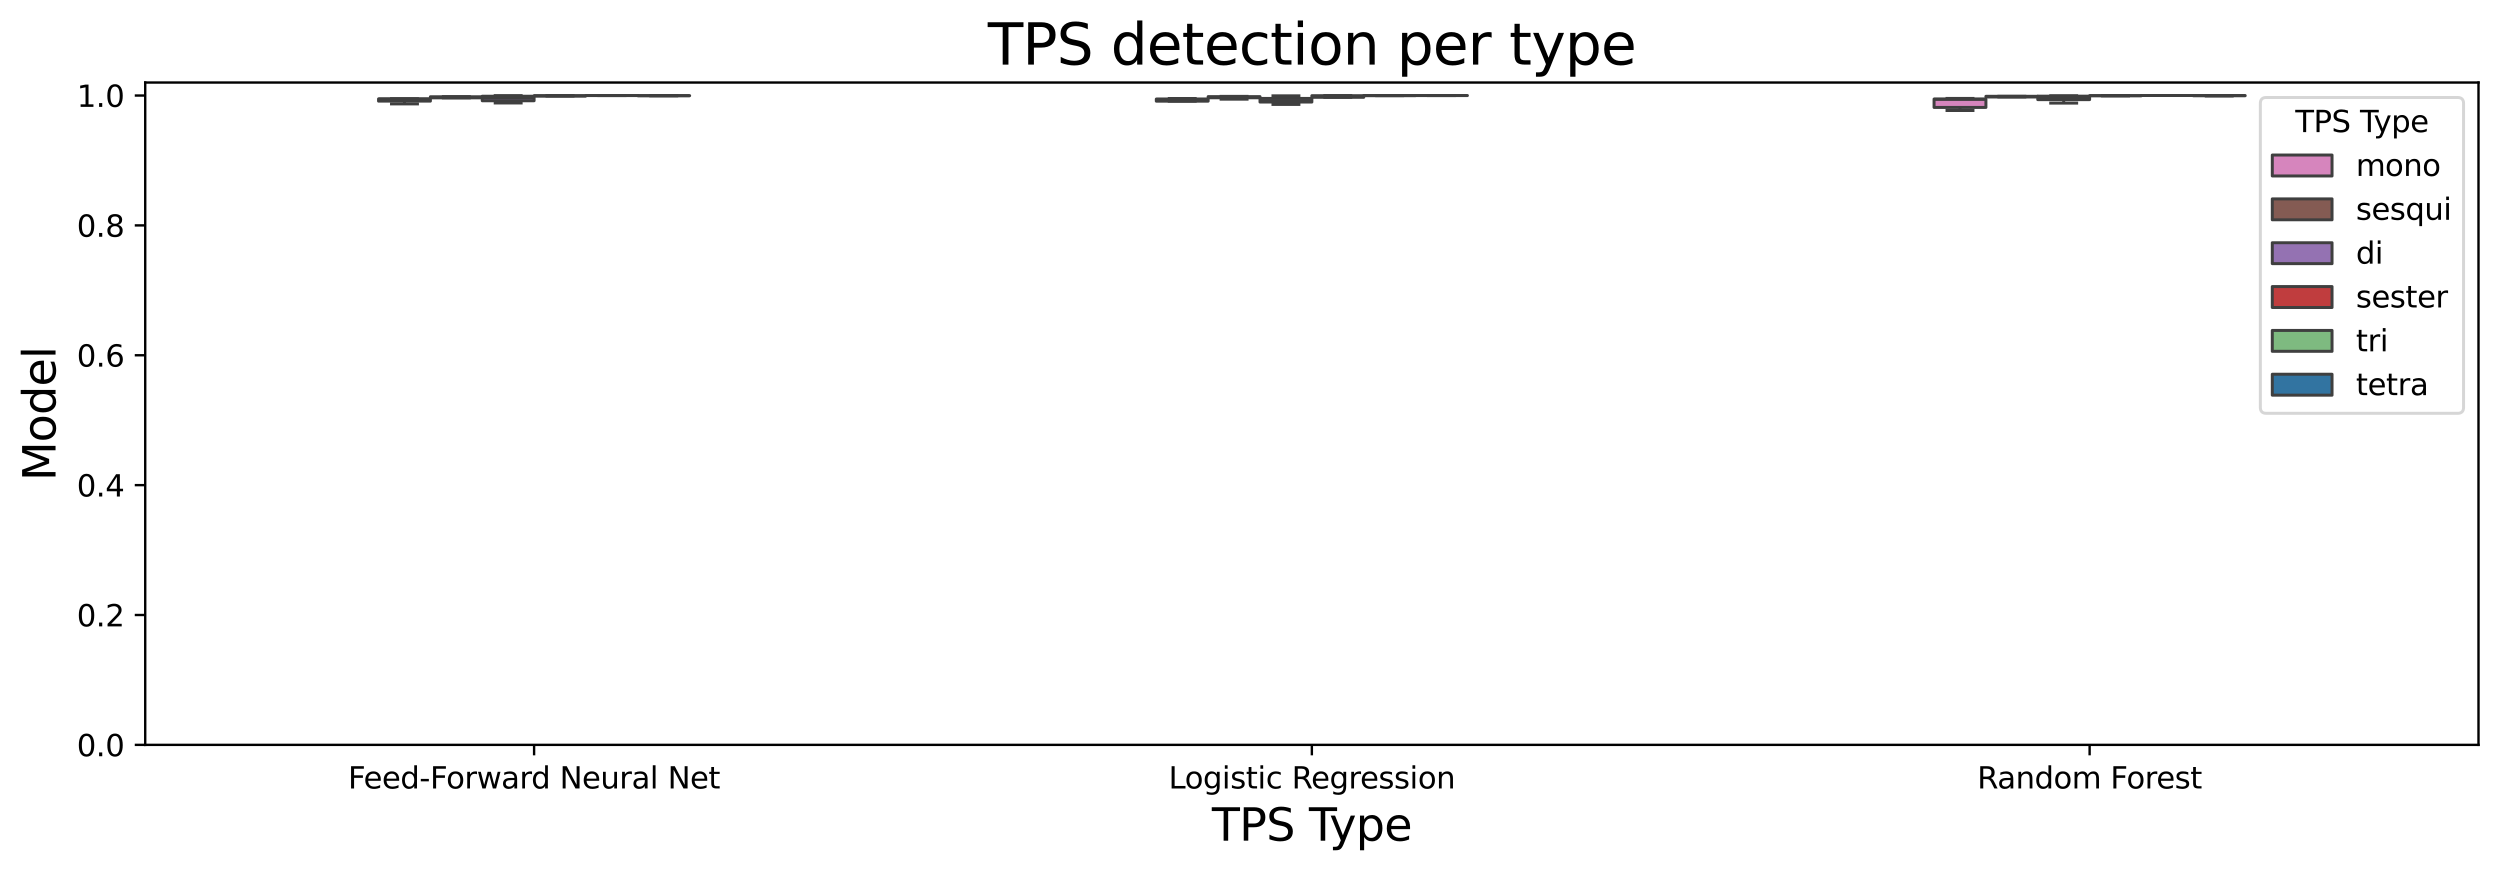<?xml version="1.0" encoding="utf-8" standalone="no"?>
<!DOCTYPE svg PUBLIC "-//W3C//DTD SVG 1.1//EN"
  "http://www.w3.org/Graphics/SVG/1.1/DTD/svg11.dtd">
<svg xmlns:xlink="http://www.w3.org/1999/xlink" width="837.02pt" height="291.792pt" viewBox="0 0 837.02 291.792" xmlns="http://www.w3.org/2000/svg" version="1.1">
 <defs>
  <style type="text/css">*{stroke-linejoin: round; stroke-linecap: butt}</style>
 </defs>
 <g id="figure_1">
  <g id="patch_1">
   <path d="M 0 291.792 
L 837.02 291.792 
L 837.02 0 
L 0 0 
z
" style="fill: #ffffff"/>
  </g>
  <g id="axes_1">
   <g id="patch_2">
    <path d="M 48.62 249.397 
L 829.82 249.397 
L 829.82 27.637 
L 48.62 27.637 
z
" style="fill: #ffffff"/>
   </g>
   <g id="patch_3">
    <path d="M 178.82 249.397 
L 178.82 249.397 
L 178.82 249.397 
L 178.82 249.397 
z
" clip-path="url(#p50c05eb500)" style="fill: #d685bd; stroke: #3f3f3f; stroke-linejoin: miter"/>
   </g>
   <g id="patch_4">
    <path d="M 178.82 249.397 
L 178.82 249.397 
L 178.82 249.397 
L 178.82 249.397 
z
" clip-path="url(#p50c05eb500)" style="fill: #845b53; stroke: #3f3f3f; stroke-linejoin: miter"/>
   </g>
   <g id="patch_5">
    <path d="M 178.82 249.397 
L 178.82 249.397 
L 178.82 249.397 
L 178.82 249.397 
z
" clip-path="url(#p50c05eb500)" style="fill: #9472b2; stroke: #3f3f3f; stroke-linejoin: miter"/>
   </g>
   <g id="patch_6">
    <path d="M 178.82 249.397 
L 178.82 249.397 
L 178.82 249.397 
L 178.82 249.397 
z
" clip-path="url(#p50c05eb500)" style="fill: #c03d3e; stroke: #3f3f3f; stroke-linejoin: miter"/>
   </g>
   <g id="patch_7">
    <path d="M 178.82 249.397 
L 178.82 249.397 
L 178.82 249.397 
L 178.82 249.397 
z
" clip-path="url(#p50c05eb500)" style="fill: #7eba80; stroke: #3f3f3f; stroke-linejoin: miter"/>
   </g>
   <g id="patch_8">
    <path d="M 178.82 249.397 
L 178.82 249.397 
L 178.82 249.397 
L 178.82 249.397 
z
" clip-path="url(#p50c05eb500)" style="fill: #3274a1; stroke: #3f3f3f; stroke-linejoin: miter"/>
   </g>
   <g id="matplotlib.axis_1">
    <g id="xtick_1">
     <g id="line2d_1">
      <defs>
       <path id="m011d931073" d="M 0 0 
L 0 3.5 
" style="stroke: #000000; stroke-width: 0.8"/>
      </defs>
      <g>
       <use xlink:href="#m011d931073" x="178.82" y="249.397" style="stroke: #000000; stroke-width: 0.8"/>
      </g>
     </g>
     <g id="text_1">
      <!-- Feed-Forward Neural Net -->
      <g transform="translate(116.534 263.995) scale(0.1 -0.1)">
       <defs>
        <path id="DejaVuSans-46" d="M 628 4666 
L 3309 4666 
L 3309 4134 
L 1259 4134 
L 1259 2759 
L 3109 2759 
L 3109 2228 
L 1259 2228 
L 1259 0 
L 628 0 
L 628 4666 
z
" transform="scale(0.016)"/>
        <path id="DejaVuSans-65" d="M 3597 1894 
L 3597 1613 
L 953 1613 
Q 991 1019 1311 708 
Q 1631 397 2203 397 
Q 2534 397 2845 478 
Q 3156 559 3463 722 
L 3463 178 
Q 3153 47 2828 -22 
Q 2503 -91 2169 -91 
Q 1331 -91 842 396 
Q 353 884 353 1716 
Q 353 2575 817 3079 
Q 1281 3584 2069 3584 
Q 2775 3584 3186 3129 
Q 3597 2675 3597 1894 
z
M 3022 2063 
Q 3016 2534 2758 2815 
Q 2500 3097 2075 3097 
Q 1594 3097 1305 2825 
Q 1016 2553 972 2059 
L 3022 2063 
z
" transform="scale(0.016)"/>
        <path id="DejaVuSans-64" d="M 2906 2969 
L 2906 4863 
L 3481 4863 
L 3481 0 
L 2906 0 
L 2906 525 
Q 2725 213 2448 61 
Q 2172 -91 1784 -91 
Q 1150 -91 751 415 
Q 353 922 353 1747 
Q 353 2572 751 3078 
Q 1150 3584 1784 3584 
Q 2172 3584 2448 3432 
Q 2725 3281 2906 2969 
z
M 947 1747 
Q 947 1113 1208 752 
Q 1469 391 1925 391 
Q 2381 391 2643 752 
Q 2906 1113 2906 1747 
Q 2906 2381 2643 2742 
Q 2381 3103 1925 3103 
Q 1469 3103 1208 2742 
Q 947 2381 947 1747 
z
" transform="scale(0.016)"/>
        <path id="DejaVuSans-2d" d="M 313 2009 
L 1997 2009 
L 1997 1497 
L 313 1497 
L 313 2009 
z
" transform="scale(0.016)"/>
        <path id="DejaVuSans-6f" d="M 1959 3097 
Q 1497 3097 1228 2736 
Q 959 2375 959 1747 
Q 959 1119 1226 758 
Q 1494 397 1959 397 
Q 2419 397 2687 759 
Q 2956 1122 2956 1747 
Q 2956 2369 2687 2733 
Q 2419 3097 1959 3097 
z
M 1959 3584 
Q 2709 3584 3137 3096 
Q 3566 2609 3566 1747 
Q 3566 888 3137 398 
Q 2709 -91 1959 -91 
Q 1206 -91 779 398 
Q 353 888 353 1747 
Q 353 2609 779 3096 
Q 1206 3584 1959 3584 
z
" transform="scale(0.016)"/>
        <path id="DejaVuSans-72" d="M 2631 2963 
Q 2534 3019 2420 3045 
Q 2306 3072 2169 3072 
Q 1681 3072 1420 2755 
Q 1159 2438 1159 1844 
L 1159 0 
L 581 0 
L 581 3500 
L 1159 3500 
L 1159 2956 
Q 1341 3275 1631 3429 
Q 1922 3584 2338 3584 
Q 2397 3584 2469 3576 
Q 2541 3569 2628 3553 
L 2631 2963 
z
" transform="scale(0.016)"/>
        <path id="DejaVuSans-77" d="M 269 3500 
L 844 3500 
L 1563 769 
L 2278 3500 
L 2956 3500 
L 3675 769 
L 4391 3500 
L 4966 3500 
L 4050 0 
L 3372 0 
L 2619 2869 
L 1863 0 
L 1184 0 
L 269 3500 
z
" transform="scale(0.016)"/>
        <path id="DejaVuSans-61" d="M 2194 1759 
Q 1497 1759 1228 1600 
Q 959 1441 959 1056 
Q 959 750 1161 570 
Q 1363 391 1709 391 
Q 2188 391 2477 730 
Q 2766 1069 2766 1631 
L 2766 1759 
L 2194 1759 
z
M 3341 1997 
L 3341 0 
L 2766 0 
L 2766 531 
Q 2569 213 2275 61 
Q 1981 -91 1556 -91 
Q 1019 -91 701 211 
Q 384 513 384 1019 
Q 384 1609 779 1909 
Q 1175 2209 1959 2209 
L 2766 2209 
L 2766 2266 
Q 2766 2663 2505 2880 
Q 2244 3097 1772 3097 
Q 1472 3097 1187 3025 
Q 903 2953 641 2809 
L 641 3341 
Q 956 3463 1253 3523 
Q 1550 3584 1831 3584 
Q 2591 3584 2966 3190 
Q 3341 2797 3341 1997 
z
" transform="scale(0.016)"/>
        <path id="DejaVuSans-20" transform="scale(0.016)"/>
        <path id="DejaVuSans-4e" d="M 628 4666 
L 1478 4666 
L 3547 763 
L 3547 4666 
L 4159 4666 
L 4159 0 
L 3309 0 
L 1241 3903 
L 1241 0 
L 628 0 
L 628 4666 
z
" transform="scale(0.016)"/>
        <path id="DejaVuSans-75" d="M 544 1381 
L 544 3500 
L 1119 3500 
L 1119 1403 
Q 1119 906 1312 657 
Q 1506 409 1894 409 
Q 2359 409 2629 706 
Q 2900 1003 2900 1516 
L 2900 3500 
L 3475 3500 
L 3475 0 
L 2900 0 
L 2900 538 
Q 2691 219 2414 64 
Q 2138 -91 1772 -91 
Q 1169 -91 856 284 
Q 544 659 544 1381 
z
M 1991 3584 
L 1991 3584 
z
" transform="scale(0.016)"/>
        <path id="DejaVuSans-6c" d="M 603 4863 
L 1178 4863 
L 1178 0 
L 603 0 
L 603 4863 
z
" transform="scale(0.016)"/>
        <path id="DejaVuSans-74" d="M 1172 4494 
L 1172 3500 
L 2356 3500 
L 2356 3053 
L 1172 3053 
L 1172 1153 
Q 1172 725 1289 603 
Q 1406 481 1766 481 
L 2356 481 
L 2356 0 
L 1766 0 
Q 1100 0 847 248 
Q 594 497 594 1153 
L 594 3053 
L 172 3053 
L 172 3500 
L 594 3500 
L 594 4494 
L 1172 4494 
z
" transform="scale(0.016)"/>
       </defs>
       <use xlink:href="#DejaVuSans-46"/>
       <use xlink:href="#DejaVuSans-65" x="52.02"/>
       <use xlink:href="#DejaVuSans-65" x="113.543"/>
       <use xlink:href="#DejaVuSans-64" x="175.066"/>
       <use xlink:href="#DejaVuSans-2d" x="238.543"/>
       <use xlink:href="#DejaVuSans-46" x="274.627"/>
       <use xlink:href="#DejaVuSans-6f" x="328.521"/>
       <use xlink:href="#DejaVuSans-72" x="389.703"/>
       <use xlink:href="#DejaVuSans-77" x="430.816"/>
       <use xlink:href="#DejaVuSans-61" x="512.604"/>
       <use xlink:href="#DejaVuSans-72" x="573.883"/>
       <use xlink:href="#DejaVuSans-64" x="613.246"/>
       <use xlink:href="#DejaVuSans-20" x="676.723"/>
       <use xlink:href="#DejaVuSans-4e" x="708.51"/>
       <use xlink:href="#DejaVuSans-65" x="783.314"/>
       <use xlink:href="#DejaVuSans-75" x="844.838"/>
       <use xlink:href="#DejaVuSans-72" x="908.217"/>
       <use xlink:href="#DejaVuSans-61" x="949.33"/>
       <use xlink:href="#DejaVuSans-6c" x="1010.609"/>
       <use xlink:href="#DejaVuSans-20" x="1038.393"/>
       <use xlink:href="#DejaVuSans-4e" x="1070.18"/>
       <use xlink:href="#DejaVuSans-65" x="1144.984"/>
       <use xlink:href="#DejaVuSans-74" x="1206.508"/>
      </g>
     </g>
    </g>
    <g id="xtick_2">
     <g id="line2d_2">
      <g>
       <use xlink:href="#m011d931073" x="439.22" y="249.397" style="stroke: #000000; stroke-width: 0.8"/>
      </g>
     </g>
     <g id="text_2">
      <!-- Logistic Regression -->
      <g transform="translate(391.261 263.995) scale(0.1 -0.1)">
       <defs>
        <path id="DejaVuSans-4c" d="M 628 4666 
L 1259 4666 
L 1259 531 
L 3531 531 
L 3531 0 
L 628 0 
L 628 4666 
z
" transform="scale(0.016)"/>
        <path id="DejaVuSans-67" d="M 2906 1791 
Q 2906 2416 2648 2759 
Q 2391 3103 1925 3103 
Q 1463 3103 1205 2759 
Q 947 2416 947 1791 
Q 947 1169 1205 825 
Q 1463 481 1925 481 
Q 2391 481 2648 825 
Q 2906 1169 2906 1791 
z
M 3481 434 
Q 3481 -459 3084 -895 
Q 2688 -1331 1869 -1331 
Q 1566 -1331 1297 -1286 
Q 1028 -1241 775 -1147 
L 775 -588 
Q 1028 -725 1275 -790 
Q 1522 -856 1778 -856 
Q 2344 -856 2625 -561 
Q 2906 -266 2906 331 
L 2906 616 
Q 2728 306 2450 153 
Q 2172 0 1784 0 
Q 1141 0 747 490 
Q 353 981 353 1791 
Q 353 2603 747 3093 
Q 1141 3584 1784 3584 
Q 2172 3584 2450 3431 
Q 2728 3278 2906 2969 
L 2906 3500 
L 3481 3500 
L 3481 434 
z
" transform="scale(0.016)"/>
        <path id="DejaVuSans-69" d="M 603 3500 
L 1178 3500 
L 1178 0 
L 603 0 
L 603 3500 
z
M 603 4863 
L 1178 4863 
L 1178 4134 
L 603 4134 
L 603 4863 
z
" transform="scale(0.016)"/>
        <path id="DejaVuSans-73" d="M 2834 3397 
L 2834 2853 
Q 2591 2978 2328 3040 
Q 2066 3103 1784 3103 
Q 1356 3103 1142 2972 
Q 928 2841 928 2578 
Q 928 2378 1081 2264 
Q 1234 2150 1697 2047 
L 1894 2003 
Q 2506 1872 2764 1633 
Q 3022 1394 3022 966 
Q 3022 478 2636 193 
Q 2250 -91 1575 -91 
Q 1294 -91 989 -36 
Q 684 19 347 128 
L 347 722 
Q 666 556 975 473 
Q 1284 391 1588 391 
Q 1994 391 2212 530 
Q 2431 669 2431 922 
Q 2431 1156 2273 1281 
Q 2116 1406 1581 1522 
L 1381 1569 
Q 847 1681 609 1914 
Q 372 2147 372 2553 
Q 372 3047 722 3315 
Q 1072 3584 1716 3584 
Q 2034 3584 2315 3537 
Q 2597 3491 2834 3397 
z
" transform="scale(0.016)"/>
        <path id="DejaVuSans-63" d="M 3122 3366 
L 3122 2828 
Q 2878 2963 2633 3030 
Q 2388 3097 2138 3097 
Q 1578 3097 1268 2742 
Q 959 2388 959 1747 
Q 959 1106 1268 751 
Q 1578 397 2138 397 
Q 2388 397 2633 464 
Q 2878 531 3122 666 
L 3122 134 
Q 2881 22 2623 -34 
Q 2366 -91 2075 -91 
Q 1284 -91 818 406 
Q 353 903 353 1747 
Q 353 2603 823 3093 
Q 1294 3584 2113 3584 
Q 2378 3584 2631 3529 
Q 2884 3475 3122 3366 
z
" transform="scale(0.016)"/>
        <path id="DejaVuSans-52" d="M 2841 2188 
Q 3044 2119 3236 1894 
Q 3428 1669 3622 1275 
L 4263 0 
L 3584 0 
L 2988 1197 
Q 2756 1666 2539 1819 
Q 2322 1972 1947 1972 
L 1259 1972 
L 1259 0 
L 628 0 
L 628 4666 
L 2053 4666 
Q 2853 4666 3247 4331 
Q 3641 3997 3641 3322 
Q 3641 2881 3436 2590 
Q 3231 2300 2841 2188 
z
M 1259 4147 
L 1259 2491 
L 2053 2491 
Q 2509 2491 2742 2702 
Q 2975 2913 2975 3322 
Q 2975 3731 2742 3939 
Q 2509 4147 2053 4147 
L 1259 4147 
z
" transform="scale(0.016)"/>
        <path id="DejaVuSans-6e" d="M 3513 2113 
L 3513 0 
L 2938 0 
L 2938 2094 
Q 2938 2591 2744 2837 
Q 2550 3084 2163 3084 
Q 1697 3084 1428 2787 
Q 1159 2491 1159 1978 
L 1159 0 
L 581 0 
L 581 3500 
L 1159 3500 
L 1159 2956 
Q 1366 3272 1645 3428 
Q 1925 3584 2291 3584 
Q 2894 3584 3203 3211 
Q 3513 2838 3513 2113 
z
" transform="scale(0.016)"/>
       </defs>
       <use xlink:href="#DejaVuSans-4c"/>
       <use xlink:href="#DejaVuSans-6f" x="53.963"/>
       <use xlink:href="#DejaVuSans-67" x="115.145"/>
       <use xlink:href="#DejaVuSans-69" x="178.621"/>
       <use xlink:href="#DejaVuSans-73" x="206.404"/>
       <use xlink:href="#DejaVuSans-74" x="258.504"/>
       <use xlink:href="#DejaVuSans-69" x="297.713"/>
       <use xlink:href="#DejaVuSans-63" x="325.496"/>
       <use xlink:href="#DejaVuSans-20" x="380.477"/>
       <use xlink:href="#DejaVuSans-52" x="412.264"/>
       <use xlink:href="#DejaVuSans-65" x="477.246"/>
       <use xlink:href="#DejaVuSans-67" x="538.77"/>
       <use xlink:href="#DejaVuSans-72" x="602.246"/>
       <use xlink:href="#DejaVuSans-65" x="641.109"/>
       <use xlink:href="#DejaVuSans-73" x="702.633"/>
       <use xlink:href="#DejaVuSans-73" x="754.732"/>
       <use xlink:href="#DejaVuSans-69" x="806.832"/>
       <use xlink:href="#DejaVuSans-6f" x="834.615"/>
       <use xlink:href="#DejaVuSans-6e" x="895.797"/>
      </g>
     </g>
    </g>
    <g id="xtick_3">
     <g id="line2d_3">
      <g>
       <use xlink:href="#m011d931073" x="699.62" y="249.397" style="stroke: #000000; stroke-width: 0.8"/>
      </g>
     </g>
     <g id="text_3">
      <!-- Random Forest -->
      <g transform="translate(661.995 263.995) scale(0.1 -0.1)">
       <defs>
        <path id="DejaVuSans-6d" d="M 3328 2828 
Q 3544 3216 3844 3400 
Q 4144 3584 4550 3584 
Q 5097 3584 5394 3201 
Q 5691 2819 5691 2113 
L 5691 0 
L 5113 0 
L 5113 2094 
Q 5113 2597 4934 2840 
Q 4756 3084 4391 3084 
Q 3944 3084 3684 2787 
Q 3425 2491 3425 1978 
L 3425 0 
L 2847 0 
L 2847 2094 
Q 2847 2600 2669 2842 
Q 2491 3084 2119 3084 
Q 1678 3084 1418 2786 
Q 1159 2488 1159 1978 
L 1159 0 
L 581 0 
L 581 3500 
L 1159 3500 
L 1159 2956 
Q 1356 3278 1631 3431 
Q 1906 3584 2284 3584 
Q 2666 3584 2933 3390 
Q 3200 3197 3328 2828 
z
" transform="scale(0.016)"/>
       </defs>
       <use xlink:href="#DejaVuSans-52"/>
       <use xlink:href="#DejaVuSans-61" x="67.232"/>
       <use xlink:href="#DejaVuSans-6e" x="128.512"/>
       <use xlink:href="#DejaVuSans-64" x="191.891"/>
       <use xlink:href="#DejaVuSans-6f" x="255.367"/>
       <use xlink:href="#DejaVuSans-6d" x="316.549"/>
       <use xlink:href="#DejaVuSans-20" x="413.961"/>
       <use xlink:href="#DejaVuSans-46" x="445.748"/>
       <use xlink:href="#DejaVuSans-6f" x="499.643"/>
       <use xlink:href="#DejaVuSans-72" x="560.824"/>
       <use xlink:href="#DejaVuSans-65" x="599.688"/>
       <use xlink:href="#DejaVuSans-73" x="661.211"/>
       <use xlink:href="#DejaVuSans-74" x="713.311"/>
      </g>
     </g>
    </g>
    <g id="text_4">
     <!-- TPS Type -->
     <g transform="translate(405.748 281.473) scale(0.15 -0.15)">
      <defs>
       <path id="DejaVuSans-54" d="M -19 4666 
L 3928 4666 
L 3928 4134 
L 2272 4134 
L 2272 0 
L 1638 0 
L 1638 4134 
L -19 4134 
L -19 4666 
z
" transform="scale(0.016)"/>
       <path id="DejaVuSans-50" d="M 1259 4147 
L 1259 2394 
L 2053 2394 
Q 2494 2394 2734 2622 
Q 2975 2850 2975 3272 
Q 2975 3691 2734 3919 
Q 2494 4147 2053 4147 
L 1259 4147 
z
M 628 4666 
L 2053 4666 
Q 2838 4666 3239 4311 
Q 3641 3956 3641 3272 
Q 3641 2581 3239 2228 
Q 2838 1875 2053 1875 
L 1259 1875 
L 1259 0 
L 628 0 
L 628 4666 
z
" transform="scale(0.016)"/>
       <path id="DejaVuSans-53" d="M 3425 4513 
L 3425 3897 
Q 3066 4069 2747 4153 
Q 2428 4238 2131 4238 
Q 1616 4238 1336 4038 
Q 1056 3838 1056 3469 
Q 1056 3159 1242 3001 
Q 1428 2844 1947 2747 
L 2328 2669 
Q 3034 2534 3370 2195 
Q 3706 1856 3706 1288 
Q 3706 609 3251 259 
Q 2797 -91 1919 -91 
Q 1588 -91 1214 -16 
Q 841 59 441 206 
L 441 856 
Q 825 641 1194 531 
Q 1563 422 1919 422 
Q 2459 422 2753 634 
Q 3047 847 3047 1241 
Q 3047 1584 2836 1778 
Q 2625 1972 2144 2069 
L 1759 2144 
Q 1053 2284 737 2584 
Q 422 2884 422 3419 
Q 422 4038 858 4394 
Q 1294 4750 2059 4750 
Q 2388 4750 2728 4690 
Q 3069 4631 3425 4513 
z
" transform="scale(0.016)"/>
       <path id="DejaVuSans-79" d="M 2059 -325 
Q 1816 -950 1584 -1140 
Q 1353 -1331 966 -1331 
L 506 -1331 
L 506 -850 
L 844 -850 
Q 1081 -850 1212 -737 
Q 1344 -625 1503 -206 
L 1606 56 
L 191 3500 
L 800 3500 
L 1894 763 
L 2988 3500 
L 3597 3500 
L 2059 -325 
z
" transform="scale(0.016)"/>
       <path id="DejaVuSans-70" d="M 1159 525 
L 1159 -1331 
L 581 -1331 
L 581 3500 
L 1159 3500 
L 1159 2969 
Q 1341 3281 1617 3432 
Q 1894 3584 2278 3584 
Q 2916 3584 3314 3078 
Q 3713 2572 3713 1747 
Q 3713 922 3314 415 
Q 2916 -91 2278 -91 
Q 1894 -91 1617 61 
Q 1341 213 1159 525 
z
M 3116 1747 
Q 3116 2381 2855 2742 
Q 2594 3103 2138 3103 
Q 1681 3103 1420 2742 
Q 1159 2381 1159 1747 
Q 1159 1113 1420 752 
Q 1681 391 2138 391 
Q 2594 391 2855 752 
Q 3116 1113 3116 1747 
z
" transform="scale(0.016)"/>
      </defs>
      <use xlink:href="#DejaVuSans-54"/>
      <use xlink:href="#DejaVuSans-50" x="61.084"/>
      <use xlink:href="#DejaVuSans-53" x="121.387"/>
      <use xlink:href="#DejaVuSans-20" x="184.863"/>
      <use xlink:href="#DejaVuSans-54" x="216.65"/>
      <use xlink:href="#DejaVuSans-79" x="262.109"/>
      <use xlink:href="#DejaVuSans-70" x="321.289"/>
      <use xlink:href="#DejaVuSans-65" x="384.766"/>
     </g>
    </g>
   </g>
   <g id="matplotlib.axis_2">
    <g id="ytick_1">
     <g id="line2d_4">
      <defs>
       <path id="mc6182f342f" d="M 0 0 
L -3.5 0 
" style="stroke: #000000; stroke-width: 0.8"/>
      </defs>
      <g>
       <use xlink:href="#mc6182f342f" x="48.62" y="249.397" style="stroke: #000000; stroke-width: 0.8"/>
      </g>
     </g>
     <g id="text_5">
      <!-- 0.0 -->
      <g transform="translate(25.717 253.196) scale(0.1 -0.1)">
       <defs>
        <path id="DejaVuSans-30" d="M 2034 4250 
Q 1547 4250 1301 3770 
Q 1056 3291 1056 2328 
Q 1056 1369 1301 889 
Q 1547 409 2034 409 
Q 2525 409 2770 889 
Q 3016 1369 3016 2328 
Q 3016 3291 2770 3770 
Q 2525 4250 2034 4250 
z
M 2034 4750 
Q 2819 4750 3233 4129 
Q 3647 3509 3647 2328 
Q 3647 1150 3233 529 
Q 2819 -91 2034 -91 
Q 1250 -91 836 529 
Q 422 1150 422 2328 
Q 422 3509 836 4129 
Q 1250 4750 2034 4750 
z
" transform="scale(0.016)"/>
        <path id="DejaVuSans-2e" d="M 684 794 
L 1344 794 
L 1344 0 
L 684 0 
L 684 794 
z
" transform="scale(0.016)"/>
       </defs>
       <use xlink:href="#DejaVuSans-30"/>
       <use xlink:href="#DejaVuSans-2e" x="63.623"/>
       <use xlink:href="#DejaVuSans-30" x="95.41"/>
      </g>
     </g>
    </g>
    <g id="ytick_2">
     <g id="line2d_5">
      <g>
       <use xlink:href="#mc6182f342f" x="48.62" y="205.915" style="stroke: #000000; stroke-width: 0.8"/>
      </g>
     </g>
     <g id="text_6">
      <!-- 0.2 -->
      <g transform="translate(25.717 209.714) scale(0.1 -0.1)">
       <defs>
        <path id="DejaVuSans-32" d="M 1228 531 
L 3431 531 
L 3431 0 
L 469 0 
L 469 531 
Q 828 903 1448 1529 
Q 2069 2156 2228 2338 
Q 2531 2678 2651 2914 
Q 2772 3150 2772 3378 
Q 2772 3750 2511 3984 
Q 2250 4219 1831 4219 
Q 1534 4219 1204 4116 
Q 875 4013 500 3803 
L 500 4441 
Q 881 4594 1212 4672 
Q 1544 4750 1819 4750 
Q 2544 4750 2975 4387 
Q 3406 4025 3406 3419 
Q 3406 3131 3298 2873 
Q 3191 2616 2906 2266 
Q 2828 2175 2409 1742 
Q 1991 1309 1228 531 
z
" transform="scale(0.016)"/>
       </defs>
       <use xlink:href="#DejaVuSans-30"/>
       <use xlink:href="#DejaVuSans-2e" x="63.623"/>
       <use xlink:href="#DejaVuSans-32" x="95.41"/>
      </g>
     </g>
    </g>
    <g id="ytick_3">
     <g id="line2d_6">
      <g>
       <use xlink:href="#mc6182f342f" x="48.62" y="162.432" style="stroke: #000000; stroke-width: 0.8"/>
      </g>
     </g>
     <g id="text_7">
      <!-- 0.4 -->
      <g transform="translate(25.717 166.232) scale(0.1 -0.1)">
       <defs>
        <path id="DejaVuSans-34" d="M 2419 4116 
L 825 1625 
L 2419 1625 
L 2419 4116 
z
M 2253 4666 
L 3047 4666 
L 3047 1625 
L 3713 1625 
L 3713 1100 
L 3047 1100 
L 3047 0 
L 2419 0 
L 2419 1100 
L 313 1100 
L 313 1709 
L 2253 4666 
z
" transform="scale(0.016)"/>
       </defs>
       <use xlink:href="#DejaVuSans-30"/>
       <use xlink:href="#DejaVuSans-2e" x="63.623"/>
       <use xlink:href="#DejaVuSans-34" x="95.41"/>
      </g>
     </g>
    </g>
    <g id="ytick_4">
     <g id="line2d_7">
      <g>
       <use xlink:href="#mc6182f342f" x="48.62" y="118.95" style="stroke: #000000; stroke-width: 0.8"/>
      </g>
     </g>
     <g id="text_8">
      <!-- 0.6 -->
      <g transform="translate(25.717 122.749) scale(0.1 -0.1)">
       <defs>
        <path id="DejaVuSans-36" d="M 2113 2584 
Q 1688 2584 1439 2293 
Q 1191 2003 1191 1497 
Q 1191 994 1439 701 
Q 1688 409 2113 409 
Q 2538 409 2786 701 
Q 3034 994 3034 1497 
Q 3034 2003 2786 2293 
Q 2538 2584 2113 2584 
z
M 3366 4563 
L 3366 3988 
Q 3128 4100 2886 4159 
Q 2644 4219 2406 4219 
Q 1781 4219 1451 3797 
Q 1122 3375 1075 2522 
Q 1259 2794 1537 2939 
Q 1816 3084 2150 3084 
Q 2853 3084 3261 2657 
Q 3669 2231 3669 1497 
Q 3669 778 3244 343 
Q 2819 -91 2113 -91 
Q 1303 -91 875 529 
Q 447 1150 447 2328 
Q 447 3434 972 4092 
Q 1497 4750 2381 4750 
Q 2619 4750 2861 4703 
Q 3103 4656 3366 4563 
z
" transform="scale(0.016)"/>
       </defs>
       <use xlink:href="#DejaVuSans-30"/>
       <use xlink:href="#DejaVuSans-2e" x="63.623"/>
       <use xlink:href="#DejaVuSans-36" x="95.41"/>
      </g>
     </g>
    </g>
    <g id="ytick_5">
     <g id="line2d_8">
      <g>
       <use xlink:href="#mc6182f342f" x="48.62" y="75.468" style="stroke: #000000; stroke-width: 0.8"/>
      </g>
     </g>
     <g id="text_9">
      <!-- 0.8 -->
      <g transform="translate(25.717 79.267) scale(0.1 -0.1)">
       <defs>
        <path id="DejaVuSans-38" d="M 2034 2216 
Q 1584 2216 1326 1975 
Q 1069 1734 1069 1313 
Q 1069 891 1326 650 
Q 1584 409 2034 409 
Q 2484 409 2743 651 
Q 3003 894 3003 1313 
Q 3003 1734 2745 1975 
Q 2488 2216 2034 2216 
z
M 1403 2484 
Q 997 2584 770 2862 
Q 544 3141 544 3541 
Q 544 4100 942 4425 
Q 1341 4750 2034 4750 
Q 2731 4750 3128 4425 
Q 3525 4100 3525 3541 
Q 3525 3141 3298 2862 
Q 3072 2584 2669 2484 
Q 3125 2378 3379 2068 
Q 3634 1759 3634 1313 
Q 3634 634 3220 271 
Q 2806 -91 2034 -91 
Q 1263 -91 848 271 
Q 434 634 434 1313 
Q 434 1759 690 2068 
Q 947 2378 1403 2484 
z
M 1172 3481 
Q 1172 3119 1398 2916 
Q 1625 2713 2034 2713 
Q 2441 2713 2670 2916 
Q 2900 3119 2900 3481 
Q 2900 3844 2670 4047 
Q 2441 4250 2034 4250 
Q 1625 4250 1398 4047 
Q 1172 3844 1172 3481 
z
" transform="scale(0.016)"/>
       </defs>
       <use xlink:href="#DejaVuSans-30"/>
       <use xlink:href="#DejaVuSans-2e" x="63.623"/>
       <use xlink:href="#DejaVuSans-38" x="95.41"/>
      </g>
     </g>
    </g>
    <g id="ytick_6">
     <g id="line2d_9">
      <g>
       <use xlink:href="#mc6182f342f" x="48.62" y="31.985" style="stroke: #000000; stroke-width: 0.8"/>
      </g>
     </g>
     <g id="text_10">
      <!-- 1.0 -->
      <g transform="translate(25.717 35.784) scale(0.1 -0.1)">
       <defs>
        <path id="DejaVuSans-31" d="M 794 531 
L 1825 531 
L 1825 4091 
L 703 3866 
L 703 4441 
L 1819 4666 
L 2450 4666 
L 2450 531 
L 3481 531 
L 3481 0 
L 794 0 
L 794 531 
z
" transform="scale(0.016)"/>
       </defs>
       <use xlink:href="#DejaVuSans-31"/>
       <use xlink:href="#DejaVuSans-2e" x="63.623"/>
       <use xlink:href="#DejaVuSans-30" x="95.41"/>
      </g>
     </g>
    </g>
    <g id="text_11">
     <!-- Model -->
     <g transform="translate(18.598 161.037) rotate(-90) scale(0.15 -0.15)">
      <defs>
       <path id="DejaVuSans-4d" d="M 628 4666 
L 1569 4666 
L 2759 1491 
L 3956 4666 
L 4897 4666 
L 4897 0 
L 4281 0 
L 4281 4097 
L 3078 897 
L 2444 897 
L 1241 4097 
L 1241 0 
L 628 0 
L 628 4666 
z
" transform="scale(0.016)"/>
      </defs>
      <use xlink:href="#DejaVuSans-4d"/>
      <use xlink:href="#DejaVuSans-6f" x="86.279"/>
      <use xlink:href="#DejaVuSans-64" x="147.461"/>
      <use xlink:href="#DejaVuSans-65" x="210.938"/>
      <use xlink:href="#DejaVuSans-6c" x="272.461"/>
     </g>
    </g>
   </g>
   <g id="patch_9">
    <path d="M 126.74 33.856 
L 144.1 33.856 
L 144.1 33.105 
L 126.74 33.105 
L 126.74 33.856 
z
" clip-path="url(#p50c05eb500)" style="fill: #d685bd; stroke: #3f3f3f; stroke-linejoin: miter"/>
   </g>
   <g id="line2d_10">
    <path d="M 135.42 33.856 
L 135.42 34.793 
" clip-path="url(#p50c05eb500)" style="fill: none; stroke: #3f3f3f"/>
   </g>
   <g id="line2d_11">
    <path d="M 135.42 33.105 
L 135.42 33.062 
" clip-path="url(#p50c05eb500)" style="fill: none; stroke: #3f3f3f"/>
   </g>
   <g id="line2d_12">
    <path d="M 131.08 34.793 
L 139.76 34.793 
" clip-path="url(#p50c05eb500)" style="fill: none; stroke: #3f3f3f; stroke-linecap: square"/>
   </g>
   <g id="line2d_13">
    <path d="M 131.08 33.062 
L 139.76 33.062 
" clip-path="url(#p50c05eb500)" style="fill: none; stroke: #3f3f3f; stroke-linecap: square"/>
   </g>
   <g id="line2d_14"/>
   <g id="patch_10">
    <path d="M 387.14 33.868 
L 404.5 33.868 
L 404.5 33.169 
L 387.14 33.169 
L 387.14 33.868 
z
" clip-path="url(#p50c05eb500)" style="fill: #d685bd; stroke: #3f3f3f; stroke-linejoin: miter"/>
   </g>
   <g id="line2d_15">
    <path d="M 395.82 33.868 
L 395.82 33.868 
" clip-path="url(#p50c05eb500)" style="fill: none; stroke: #3f3f3f"/>
   </g>
   <g id="line2d_16">
    <path d="M 395.82 33.169 
L 395.82 32.986 
" clip-path="url(#p50c05eb500)" style="fill: none; stroke: #3f3f3f"/>
   </g>
   <g id="line2d_17">
    <path d="M 391.48 33.868 
L 400.16 33.868 
" clip-path="url(#p50c05eb500)" style="fill: none; stroke: #3f3f3f; stroke-linecap: square"/>
   </g>
   <g id="line2d_18">
    <path d="M 391.48 32.986 
L 400.16 32.986 
" clip-path="url(#p50c05eb500)" style="fill: none; stroke: #3f3f3f; stroke-linecap: square"/>
   </g>
   <g id="line2d_19"/>
   <g id="patch_11">
    <path d="M 647.54 35.966 
L 664.9 35.966 
L 664.9 33.161 
L 647.54 33.161 
L 647.54 35.966 
z
" clip-path="url(#p50c05eb500)" style="fill: #d685bd; stroke: #3f3f3f; stroke-linejoin: miter"/>
   </g>
   <g id="line2d_20">
    <path d="M 656.22 35.966 
L 656.22 37.003 
" clip-path="url(#p50c05eb500)" style="fill: none; stroke: #3f3f3f"/>
   </g>
   <g id="line2d_21">
    <path d="M 656.22 33.161 
L 656.22 32.95 
" clip-path="url(#p50c05eb500)" style="fill: none; stroke: #3f3f3f"/>
   </g>
   <g id="line2d_22">
    <path d="M 651.88 37.003 
L 660.56 37.003 
" clip-path="url(#p50c05eb500)" style="fill: none; stroke: #3f3f3f; stroke-linecap: square"/>
   </g>
   <g id="line2d_23">
    <path d="M 651.88 32.95 
L 660.56 32.95 
" clip-path="url(#p50c05eb500)" style="fill: none; stroke: #3f3f3f; stroke-linecap: square"/>
   </g>
   <g id="line2d_24"/>
   <g id="patch_12">
    <path d="M 144.1 32.749 
L 161.46 32.749 
L 161.46 32.399 
L 144.1 32.399 
L 144.1 32.749 
z
" clip-path="url(#p50c05eb500)" style="fill: #845b53; stroke: #3f3f3f; stroke-linejoin: miter"/>
   </g>
   <g id="line2d_25">
    <path d="M 152.78 32.749 
L 152.78 32.749 
" clip-path="url(#p50c05eb500)" style="fill: none; stroke: #3f3f3f"/>
   </g>
   <g id="line2d_26">
    <path d="M 152.78 32.399 
L 152.78 32.352 
" clip-path="url(#p50c05eb500)" style="fill: none; stroke: #3f3f3f"/>
   </g>
   <g id="line2d_27">
    <path d="M 148.44 32.749 
L 157.12 32.749 
" clip-path="url(#p50c05eb500)" style="fill: none; stroke: #3f3f3f; stroke-linecap: square"/>
   </g>
   <g id="line2d_28">
    <path d="M 148.44 32.352 
L 157.12 32.352 
" clip-path="url(#p50c05eb500)" style="fill: none; stroke: #3f3f3f; stroke-linecap: square"/>
   </g>
   <g id="line2d_29"/>
   <g id="patch_13">
    <path d="M 404.5 32.746 
L 421.86 32.746 
L 421.86 32.353 
L 404.5 32.353 
L 404.5 32.746 
z
" clip-path="url(#p50c05eb500)" style="fill: #845b53; stroke: #3f3f3f; stroke-linejoin: miter"/>
   </g>
   <g id="line2d_30">
    <path d="M 413.18 32.746 
L 413.18 33.199 
" clip-path="url(#p50c05eb500)" style="fill: none; stroke: #3f3f3f"/>
   </g>
   <g id="line2d_31">
    <path d="M 413.18 32.353 
L 413.18 32.267 
" clip-path="url(#p50c05eb500)" style="fill: none; stroke: #3f3f3f"/>
   </g>
   <g id="line2d_32">
    <path d="M 408.84 33.199 
L 417.52 33.199 
" clip-path="url(#p50c05eb500)" style="fill: none; stroke: #3f3f3f; stroke-linecap: square"/>
   </g>
   <g id="line2d_33">
    <path d="M 408.84 32.267 
L 417.52 32.267 
" clip-path="url(#p50c05eb500)" style="fill: none; stroke: #3f3f3f; stroke-linecap: square"/>
   </g>
   <g id="line2d_34"/>
   <g id="patch_14">
    <path d="M 664.9 32.446 
L 682.26 32.446 
L 682.26 32.249 
L 664.9 32.249 
L 664.9 32.446 
z
" clip-path="url(#p50c05eb500)" style="fill: #845b53; stroke: #3f3f3f; stroke-linejoin: miter"/>
   </g>
   <g id="line2d_35">
    <path d="M 673.58 32.446 
L 673.58 32.446 
" clip-path="url(#p50c05eb500)" style="fill: none; stroke: #3f3f3f"/>
   </g>
   <g id="line2d_36">
    <path d="M 673.58 32.249 
L 673.58 32.23 
" clip-path="url(#p50c05eb500)" style="fill: none; stroke: #3f3f3f"/>
   </g>
   <g id="line2d_37">
    <path d="M 669.24 32.446 
L 677.92 32.446 
" clip-path="url(#p50c05eb500)" style="fill: none; stroke: #3f3f3f; stroke-linecap: square"/>
   </g>
   <g id="line2d_38">
    <path d="M 669.24 32.23 
L 677.92 32.23 
" clip-path="url(#p50c05eb500)" style="fill: none; stroke: #3f3f3f; stroke-linecap: square"/>
   </g>
   <g id="line2d_39"/>
   <g id="patch_15">
    <path d="M 161.46 33.733 
L 178.82 33.733 
L 178.82 32.217 
L 161.46 32.217 
L 161.46 33.733 
z
" clip-path="url(#p50c05eb500)" style="fill: #9472b2; stroke: #3f3f3f; stroke-linejoin: miter"/>
   </g>
   <g id="line2d_40">
    <path d="M 170.14 33.733 
L 170.14 34.484 
" clip-path="url(#p50c05eb500)" style="fill: none; stroke: #3f3f3f"/>
   </g>
   <g id="line2d_41">
    <path d="M 170.14 32.217 
L 170.14 32.021 
" clip-path="url(#p50c05eb500)" style="fill: none; stroke: #3f3f3f"/>
   </g>
   <g id="line2d_42">
    <path d="M 165.8 34.484 
L 174.48 34.484 
" clip-path="url(#p50c05eb500)" style="fill: none; stroke: #3f3f3f; stroke-linecap: square"/>
   </g>
   <g id="line2d_43">
    <path d="M 165.8 32.021 
L 174.48 32.021 
" clip-path="url(#p50c05eb500)" style="fill: none; stroke: #3f3f3f; stroke-linecap: square"/>
   </g>
   <g id="line2d_44"/>
   <g id="patch_16">
    <path d="M 421.86 34.163 
L 439.22 34.163 
L 439.22 32.964 
L 421.86 32.964 
L 421.86 34.163 
z
" clip-path="url(#p50c05eb500)" style="fill: #9472b2; stroke: #3f3f3f; stroke-linejoin: miter"/>
   </g>
   <g id="line2d_45">
    <path d="M 430.54 34.163 
L 430.54 34.968 
" clip-path="url(#p50c05eb500)" style="fill: none; stroke: #3f3f3f"/>
   </g>
   <g id="line2d_46">
    <path d="M 430.54 32.964 
L 430.54 32.083 
" clip-path="url(#p50c05eb500)" style="fill: none; stroke: #3f3f3f"/>
   </g>
   <g id="line2d_47">
    <path d="M 426.2 34.968 
L 434.88 34.968 
" clip-path="url(#p50c05eb500)" style="fill: none; stroke: #3f3f3f; stroke-linecap: square"/>
   </g>
   <g id="line2d_48">
    <path d="M 426.2 32.083 
L 434.88 32.083 
" clip-path="url(#p50c05eb500)" style="fill: none; stroke: #3f3f3f; stroke-linecap: square"/>
   </g>
   <g id="line2d_49"/>
   <g id="patch_17">
    <path d="M 682.26 33.351 
L 699.62 33.351 
L 699.62 32.197 
L 682.26 32.197 
L 682.26 33.351 
z
" clip-path="url(#p50c05eb500)" style="fill: #9472b2; stroke: #3f3f3f; stroke-linejoin: miter"/>
   </g>
   <g id="line2d_50">
    <path d="M 690.94 33.351 
L 690.94 34.524 
" clip-path="url(#p50c05eb500)" style="fill: none; stroke: #3f3f3f"/>
   </g>
   <g id="line2d_51">
    <path d="M 690.94 32.197 
L 690.94 32.052 
" clip-path="url(#p50c05eb500)" style="fill: none; stroke: #3f3f3f"/>
   </g>
   <g id="line2d_52">
    <path d="M 686.6 34.524 
L 695.28 34.524 
" clip-path="url(#p50c05eb500)" style="fill: none; stroke: #3f3f3f; stroke-linecap: square"/>
   </g>
   <g id="line2d_53">
    <path d="M 686.6 32.052 
L 695.28 32.052 
" clip-path="url(#p50c05eb500)" style="fill: none; stroke: #3f3f3f; stroke-linecap: square"/>
   </g>
   <g id="line2d_54"/>
   <g id="patch_18">
    <path d="M 178.82 32.126 
L 196.18 32.126 
L 196.18 32.046 
L 178.82 32.046 
L 178.82 32.126 
z
" clip-path="url(#p50c05eb500)" style="fill: #c03d3e; stroke: #3f3f3f; stroke-linejoin: miter"/>
   </g>
   <g id="line2d_55">
    <path d="M 187.5 32.126 
L 187.5 32.126 
" clip-path="url(#p50c05eb500)" style="fill: none; stroke: #3f3f3f"/>
   </g>
   <g id="line2d_56">
    <path d="M 187.5 32.046 
L 187.5 31.993 
" clip-path="url(#p50c05eb500)" style="fill: none; stroke: #3f3f3f"/>
   </g>
   <g id="line2d_57">
    <path d="M 183.16 32.126 
L 191.84 32.126 
" clip-path="url(#p50c05eb500)" style="fill: none; stroke: #3f3f3f; stroke-linecap: square"/>
   </g>
   <g id="line2d_58">
    <path d="M 183.16 31.993 
L 191.84 31.993 
" clip-path="url(#p50c05eb500)" style="fill: none; stroke: #3f3f3f; stroke-linecap: square"/>
   </g>
   <g id="line2d_59"/>
   <g id="patch_19">
    <path d="M 439.22 32.58 
L 456.58 32.58 
L 456.58 32.042 
L 439.22 32.042 
L 439.22 32.58 
z
" clip-path="url(#p50c05eb500)" style="fill: #c03d3e; stroke: #3f3f3f; stroke-linejoin: miter"/>
   </g>
   <g id="line2d_60">
    <path d="M 447.9 32.58 
L 447.9 32.58 
" clip-path="url(#p50c05eb500)" style="fill: none; stroke: #3f3f3f"/>
   </g>
   <g id="line2d_61">
    <path d="M 447.9 32.042 
L 447.9 31.985 
" clip-path="url(#p50c05eb500)" style="fill: none; stroke: #3f3f3f"/>
   </g>
   <g id="line2d_62">
    <path d="M 443.56 32.58 
L 452.24 32.58 
" clip-path="url(#p50c05eb500)" style="fill: none; stroke: #3f3f3f; stroke-linecap: square"/>
   </g>
   <g id="line2d_63">
    <path d="M 443.56 31.985 
L 452.24 31.985 
" clip-path="url(#p50c05eb500)" style="fill: none; stroke: #3f3f3f; stroke-linecap: square"/>
   </g>
   <g id="line2d_64"/>
   <g id="patch_20">
    <path d="M 699.62 32.054 
L 716.98 32.054 
L 716.98 32.034 
L 699.62 32.034 
L 699.62 32.054 
z
" clip-path="url(#p50c05eb500)" style="fill: #c03d3e; stroke: #3f3f3f; stroke-linejoin: miter"/>
   </g>
   <g id="line2d_65">
    <path d="M 708.3 32.054 
L 708.3 32.054 
" clip-path="url(#p50c05eb500)" style="fill: none; stroke: #3f3f3f"/>
   </g>
   <g id="line2d_66">
    <path d="M 708.3 32.034 
L 708.3 32.034 
" clip-path="url(#p50c05eb500)" style="fill: none; stroke: #3f3f3f"/>
   </g>
   <g id="line2d_67">
    <path d="M 703.96 32.054 
L 712.64 32.054 
" clip-path="url(#p50c05eb500)" style="fill: none; stroke: #3f3f3f; stroke-linecap: square"/>
   </g>
   <g id="line2d_68">
    <path d="M 703.96 32.034 
L 712.64 32.034 
" clip-path="url(#p50c05eb500)" style="fill: none; stroke: #3f3f3f; stroke-linecap: square"/>
   </g>
   <g id="line2d_69"/>
   <g id="patch_21">
    <path d="M 196.18 31.997 
L 213.54 31.997 
L 213.54 31.985 
L 196.18 31.985 
L 196.18 31.997 
z
" clip-path="url(#p50c05eb500)" style="fill: #7eba80; stroke: #3f3f3f; stroke-linejoin: miter"/>
   </g>
   <g id="line2d_70">
    <path d="M 204.86 31.997 
L 204.86 32.001 
" clip-path="url(#p50c05eb500)" style="fill: none; stroke: #3f3f3f"/>
   </g>
   <g id="line2d_71">
    <path d="M 204.86 31.985 
L 204.86 31.985 
" clip-path="url(#p50c05eb500)" style="fill: none; stroke: #3f3f3f"/>
   </g>
   <g id="line2d_72">
    <path d="M 200.52 32.001 
L 209.2 32.001 
" clip-path="url(#p50c05eb500)" style="fill: none; stroke: #3f3f3f; stroke-linecap: square"/>
   </g>
   <g id="line2d_73">
    <path d="M 200.52 31.985 
L 209.2 31.985 
" clip-path="url(#p50c05eb500)" style="fill: none; stroke: #3f3f3f; stroke-linecap: square"/>
   </g>
   <g id="line2d_74"/>
   <g id="patch_22">
    <path d="M 456.58 32.011 
L 473.94 32.011 
L 473.94 31.985 
L 456.58 31.985 
L 456.58 32.011 
z
" clip-path="url(#p50c05eb500)" style="fill: #7eba80; stroke: #3f3f3f; stroke-linejoin: miter"/>
   </g>
   <g id="line2d_75">
    <path d="M 465.26 32.011 
L 465.26 32.016 
" clip-path="url(#p50c05eb500)" style="fill: none; stroke: #3f3f3f"/>
   </g>
   <g id="line2d_76">
    <path d="M 465.26 31.985 
L 465.26 31.985 
" clip-path="url(#p50c05eb500)" style="fill: none; stroke: #3f3f3f"/>
   </g>
   <g id="line2d_77">
    <path d="M 460.92 32.016 
L 469.6 32.016 
" clip-path="url(#p50c05eb500)" style="fill: none; stroke: #3f3f3f; stroke-linecap: square"/>
   </g>
   <g id="line2d_78">
    <path d="M 460.92 31.985 
L 469.6 31.985 
" clip-path="url(#p50c05eb500)" style="fill: none; stroke: #3f3f3f; stroke-linecap: square"/>
   </g>
   <g id="line2d_79"/>
   <g id="patch_23">
    <path d="M 716.98 31.985 
L 734.34 31.985 
L 734.34 31.985 
L 716.98 31.985 
L 716.98 31.985 
z
" clip-path="url(#p50c05eb500)" style="fill: #7eba80; stroke: #3f3f3f; stroke-linejoin: miter"/>
   </g>
   <g id="line2d_80">
    <path d="M 725.66 31.985 
L 725.66 31.985 
" clip-path="url(#p50c05eb500)" style="fill: none; stroke: #3f3f3f"/>
   </g>
   <g id="line2d_81">
    <path d="M 725.66 31.985 
L 725.66 31.985 
" clip-path="url(#p50c05eb500)" style="fill: none; stroke: #3f3f3f"/>
   </g>
   <g id="line2d_82">
    <path d="M 721.32 31.985 
L 730 31.985 
" clip-path="url(#p50c05eb500)" style="fill: none; stroke: #3f3f3f; stroke-linecap: square"/>
   </g>
   <g id="line2d_83">
    <path d="M 721.32 31.985 
L 730 31.985 
" clip-path="url(#p50c05eb500)" style="fill: none; stroke: #3f3f3f; stroke-linecap: square"/>
   </g>
   <g id="line2d_84"/>
   <g id="patch_24">
    <path d="M 213.54 32.042 
L 230.9 32.042 
L 230.9 32.026 
L 213.54 32.026 
L 213.54 32.042 
z
" clip-path="url(#p50c05eb500)" style="fill: #3274a1; stroke: #3f3f3f; stroke-linejoin: miter"/>
   </g>
   <g id="line2d_85">
    <path d="M 222.22 32.042 
L 222.22 32.05 
" clip-path="url(#p50c05eb500)" style="fill: none; stroke: #3f3f3f"/>
   </g>
   <g id="line2d_86">
    <path d="M 222.22 32.026 
L 222.22 32.018 
" clip-path="url(#p50c05eb500)" style="fill: none; stroke: #3f3f3f"/>
   </g>
   <g id="line2d_87">
    <path d="M 217.88 32.05 
L 226.56 32.05 
" clip-path="url(#p50c05eb500)" style="fill: none; stroke: #3f3f3f; stroke-linecap: square"/>
   </g>
   <g id="line2d_88">
    <path d="M 217.88 32.018 
L 226.56 32.018 
" clip-path="url(#p50c05eb500)" style="fill: none; stroke: #3f3f3f; stroke-linecap: square"/>
   </g>
   <g id="line2d_89"/>
   <g id="patch_25">
    <path d="M 473.94 31.997 
L 491.3 31.997 
L 491.3 31.985 
L 473.94 31.985 
L 473.94 31.997 
z
" clip-path="url(#p50c05eb500)" style="fill: #3274a1; stroke: #3f3f3f; stroke-linejoin: miter"/>
   </g>
   <g id="line2d_90">
    <path d="M 482.62 31.997 
L 482.62 32.009 
" clip-path="url(#p50c05eb500)" style="fill: none; stroke: #3f3f3f"/>
   </g>
   <g id="line2d_91">
    <path d="M 482.62 31.985 
L 482.62 31.985 
" clip-path="url(#p50c05eb500)" style="fill: none; stroke: #3f3f3f"/>
   </g>
   <g id="line2d_92">
    <path d="M 478.28 32.009 
L 486.96 32.009 
" clip-path="url(#p50c05eb500)" style="fill: none; stroke: #3f3f3f; stroke-linecap: square"/>
   </g>
   <g id="line2d_93">
    <path d="M 478.28 31.985 
L 486.96 31.985 
" clip-path="url(#p50c05eb500)" style="fill: none; stroke: #3f3f3f; stroke-linecap: square"/>
   </g>
   <g id="line2d_94"/>
   <g id="patch_26">
    <path d="M 734.34 32.058 
L 751.7 32.058 
L 751.7 31.985 
L 734.34 31.985 
L 734.34 32.058 
z
" clip-path="url(#p50c05eb500)" style="fill: #3274a1; stroke: #3f3f3f; stroke-linejoin: miter"/>
   </g>
   <g id="line2d_95">
    <path d="M 743.02 32.058 
L 743.02 32.131 
" clip-path="url(#p50c05eb500)" style="fill: none; stroke: #3f3f3f"/>
   </g>
   <g id="line2d_96">
    <path d="M 743.02 31.985 
L 743.02 31.985 
" clip-path="url(#p50c05eb500)" style="fill: none; stroke: #3f3f3f"/>
   </g>
   <g id="line2d_97">
    <path d="M 738.68 32.131 
L 747.36 32.131 
" clip-path="url(#p50c05eb500)" style="fill: none; stroke: #3f3f3f; stroke-linecap: square"/>
   </g>
   <g id="line2d_98">
    <path d="M 738.68 31.985 
L 747.36 31.985 
" clip-path="url(#p50c05eb500)" style="fill: none; stroke: #3f3f3f; stroke-linecap: square"/>
   </g>
   <g id="line2d_99"/>
   <g id="line2d_100">
    <path d="M 126.74 33.145 
L 144.1 33.145 
" clip-path="url(#p50c05eb500)" style="fill: none; stroke: #3f3f3f"/>
   </g>
   <g id="line2d_101">
    <path d="M 387.14 33.246 
L 404.5 33.246 
" clip-path="url(#p50c05eb500)" style="fill: none; stroke: #3f3f3f"/>
   </g>
   <g id="line2d_102">
    <path d="M 647.54 33.251 
L 664.9 33.251 
" clip-path="url(#p50c05eb500)" style="fill: none; stroke: #3f3f3f"/>
   </g>
   <g id="line2d_103">
    <path d="M 144.1 32.637 
L 161.46 32.637 
" clip-path="url(#p50c05eb500)" style="fill: none; stroke: #3f3f3f"/>
   </g>
   <g id="line2d_104">
    <path d="M 404.5 32.614 
L 421.86 32.614 
" clip-path="url(#p50c05eb500)" style="fill: none; stroke: #3f3f3f"/>
   </g>
   <g id="line2d_105">
    <path d="M 664.9 32.361 
L 682.26 32.361 
" clip-path="url(#p50c05eb500)" style="fill: none; stroke: #3f3f3f"/>
   </g>
   <g id="line2d_106">
    <path d="M 161.46 32.789 
L 178.82 32.789 
" clip-path="url(#p50c05eb500)" style="fill: none; stroke: #3f3f3f"/>
   </g>
   <g id="line2d_107">
    <path d="M 421.86 33.801 
L 439.22 33.801 
" clip-path="url(#p50c05eb500)" style="fill: none; stroke: #3f3f3f"/>
   </g>
   <g id="line2d_108">
    <path d="M 682.26 32.648 
L 699.62 32.648 
" clip-path="url(#p50c05eb500)" style="fill: none; stroke: #3f3f3f"/>
   </g>
   <g id="line2d_109">
    <path d="M 178.82 32.116 
L 196.18 32.116 
" clip-path="url(#p50c05eb500)" style="fill: none; stroke: #3f3f3f"/>
   </g>
   <g id="line2d_110">
    <path d="M 439.22 32.3 
L 456.58 32.3 
" clip-path="url(#p50c05eb500)" style="fill: none; stroke: #3f3f3f"/>
   </g>
   <g id="line2d_111">
    <path d="M 699.62 32.034 
L 716.98 32.034 
" clip-path="url(#p50c05eb500)" style="fill: none; stroke: #3f3f3f"/>
   </g>
   <g id="line2d_112">
    <path d="M 196.18 31.985 
L 213.54 31.985 
" clip-path="url(#p50c05eb500)" style="fill: none; stroke: #3f3f3f"/>
   </g>
   <g id="line2d_113">
    <path d="M 456.58 31.989 
L 473.94 31.989 
" clip-path="url(#p50c05eb500)" style="fill: none; stroke: #3f3f3f"/>
   </g>
   <g id="line2d_114">
    <path d="M 716.98 31.985 
L 734.34 31.985 
" clip-path="url(#p50c05eb500)" style="fill: none; stroke: #3f3f3f"/>
   </g>
   <g id="line2d_115">
    <path d="M 213.54 32.034 
L 230.9 32.034 
" clip-path="url(#p50c05eb500)" style="fill: none; stroke: #3f3f3f"/>
   </g>
   <g id="line2d_116">
    <path d="M 473.94 31.985 
L 491.3 31.985 
" clip-path="url(#p50c05eb500)" style="fill: none; stroke: #3f3f3f"/>
   </g>
   <g id="line2d_117">
    <path d="M 734.34 31.985 
L 751.7 31.985 
" clip-path="url(#p50c05eb500)" style="fill: none; stroke: #3f3f3f"/>
   </g>
   <g id="patch_27">
    <path d="M 48.62 249.397 
L 48.62 27.637 
" style="fill: none; stroke: #000000; stroke-width: 0.8; stroke-linejoin: miter; stroke-linecap: square"/>
   </g>
   <g id="patch_28">
    <path d="M 829.82 249.397 
L 829.82 27.637 
" style="fill: none; stroke: #000000; stroke-width: 0.8; stroke-linejoin: miter; stroke-linecap: square"/>
   </g>
   <g id="patch_29">
    <path d="M 48.62 249.397 
L 829.82 249.397 
" style="fill: none; stroke: #000000; stroke-width: 0.8; stroke-linejoin: miter; stroke-linecap: square"/>
   </g>
   <g id="patch_30">
    <path d="M 48.62 27.637 
L 829.82 27.637 
" style="fill: none; stroke: #000000; stroke-width: 0.8; stroke-linejoin: miter; stroke-linecap: square"/>
   </g>
   <g id="text_12">
    <!-- TPS detection per type -->
    <g transform="translate(330.729 21.637) scale(0.19 -0.19)">
     <use xlink:href="#DejaVuSans-54"/>
     <use xlink:href="#DejaVuSans-50" x="61.084"/>
     <use xlink:href="#DejaVuSans-53" x="121.387"/>
     <use xlink:href="#DejaVuSans-20" x="184.863"/>
     <use xlink:href="#DejaVuSans-64" x="216.65"/>
     <use xlink:href="#DejaVuSans-65" x="280.127"/>
     <use xlink:href="#DejaVuSans-74" x="341.65"/>
     <use xlink:href="#DejaVuSans-65" x="380.859"/>
     <use xlink:href="#DejaVuSans-63" x="442.383"/>
     <use xlink:href="#DejaVuSans-74" x="497.363"/>
     <use xlink:href="#DejaVuSans-69" x="536.572"/>
     <use xlink:href="#DejaVuSans-6f" x="564.355"/>
     <use xlink:href="#DejaVuSans-6e" x="625.537"/>
     <use xlink:href="#DejaVuSans-20" x="688.916"/>
     <use xlink:href="#DejaVuSans-70" x="720.703"/>
     <use xlink:href="#DejaVuSans-65" x="784.18"/>
     <use xlink:href="#DejaVuSans-72" x="845.703"/>
     <use xlink:href="#DejaVuSans-20" x="886.816"/>
     <use xlink:href="#DejaVuSans-74" x="918.604"/>
     <use xlink:href="#DejaVuSans-79" x="957.812"/>
     <use xlink:href="#DejaVuSans-70" x="1016.992"/>
     <use xlink:href="#DejaVuSans-65" x="1080.469"/>
    </g>
   </g>
   <g id="legend_1">
    <g id="patch_31">
     <path d="M 758.784 138.384 
L 822.82 138.384 
Q 824.82 138.384 824.82 136.384 
L 824.82 34.637 
Q 824.82 32.637 822.82 32.637 
L 758.784 32.637 
Q 756.784 32.637 756.784 34.637 
L 756.784 136.384 
Q 756.784 138.384 758.784 138.384 
z
" style="fill: #ffffff; opacity: 0.8; stroke: #cccccc; stroke-linejoin: miter"/>
    </g>
    <g id="text_13">
     <!-- TPS Type -->
     <g transform="translate(768.487 44.235) scale(0.1 -0.1)">
      <use xlink:href="#DejaVuSans-54"/>
      <use xlink:href="#DejaVuSans-50" x="61.084"/>
      <use xlink:href="#DejaVuSans-53" x="121.387"/>
      <use xlink:href="#DejaVuSans-20" x="184.863"/>
      <use xlink:href="#DejaVuSans-54" x="216.65"/>
      <use xlink:href="#DejaVuSans-79" x="262.109"/>
      <use xlink:href="#DejaVuSans-70" x="321.289"/>
      <use xlink:href="#DejaVuSans-65" x="384.766"/>
     </g>
    </g>
    <g id="patch_32">
     <path d="M 760.784 58.914 
L 780.784 58.914 
L 780.784 51.914 
L 760.784 51.914 
z
" style="fill: #d685bd; stroke: #3f3f3f; stroke-linejoin: miter"/>
    </g>
    <g id="text_14">
     <!-- mono -->
     <g transform="translate(788.784 58.914) scale(0.1 -0.1)">
      <use xlink:href="#DejaVuSans-6d"/>
      <use xlink:href="#DejaVuSans-6f" x="97.412"/>
      <use xlink:href="#DejaVuSans-6e" x="158.594"/>
      <use xlink:href="#DejaVuSans-6f" x="221.973"/>
     </g>
    </g>
    <g id="patch_33">
     <path d="M 760.784 73.592 
L 780.784 73.592 
L 780.784 66.592 
L 760.784 66.592 
z
" style="fill: #845b53; stroke: #3f3f3f; stroke-linejoin: miter"/>
    </g>
    <g id="text_15">
     <!-- sesqui -->
     <g transform="translate(788.784 73.592) scale(0.1 -0.1)">
      <defs>
       <path id="DejaVuSans-71" d="M 947 1747 
Q 947 1113 1208 752 
Q 1469 391 1925 391 
Q 2381 391 2643 752 
Q 2906 1113 2906 1747 
Q 2906 2381 2643 2742 
Q 2381 3103 1925 3103 
Q 1469 3103 1208 2742 
Q 947 2381 947 1747 
z
M 2906 525 
Q 2725 213 2448 61 
Q 2172 -91 1784 -91 
Q 1150 -91 751 415 
Q 353 922 353 1747 
Q 353 2572 751 3078 
Q 1150 3584 1784 3584 
Q 2172 3584 2448 3432 
Q 2725 3281 2906 2969 
L 2906 3500 
L 3481 3500 
L 3481 -1331 
L 2906 -1331 
L 2906 525 
z
" transform="scale(0.016)"/>
      </defs>
      <use xlink:href="#DejaVuSans-73"/>
      <use xlink:href="#DejaVuSans-65" x="52.1"/>
      <use xlink:href="#DejaVuSans-73" x="113.623"/>
      <use xlink:href="#DejaVuSans-71" x="165.723"/>
      <use xlink:href="#DejaVuSans-75" x="229.199"/>
      <use xlink:href="#DejaVuSans-69" x="292.578"/>
     </g>
    </g>
    <g id="patch_34">
     <path d="M 760.784 88.27 
L 780.784 88.27 
L 780.784 81.27 
L 760.784 81.27 
z
" style="fill: #9472b2; stroke: #3f3f3f; stroke-linejoin: miter"/>
    </g>
    <g id="text_16">
     <!-- di -->
     <g transform="translate(788.784 88.27) scale(0.1 -0.1)">
      <use xlink:href="#DejaVuSans-64"/>
      <use xlink:href="#DejaVuSans-69" x="63.477"/>
     </g>
    </g>
    <g id="patch_35">
     <path d="M 760.784 102.948 
L 780.784 102.948 
L 780.784 95.948 
L 760.784 95.948 
z
" style="fill: #c03d3e; stroke: #3f3f3f; stroke-linejoin: miter"/>
    </g>
    <g id="text_17">
     <!-- sester -->
     <g transform="translate(788.784 102.948) scale(0.1 -0.1)">
      <use xlink:href="#DejaVuSans-73"/>
      <use xlink:href="#DejaVuSans-65" x="52.1"/>
      <use xlink:href="#DejaVuSans-73" x="113.623"/>
      <use xlink:href="#DejaVuSans-74" x="165.723"/>
      <use xlink:href="#DejaVuSans-65" x="204.932"/>
      <use xlink:href="#DejaVuSans-72" x="266.455"/>
     </g>
    </g>
    <g id="patch_36">
     <path d="M 760.784 117.626 
L 780.784 117.626 
L 780.784 110.626 
L 760.784 110.626 
z
" style="fill: #7eba80; stroke: #3f3f3f; stroke-linejoin: miter"/>
    </g>
    <g id="text_18">
     <!-- tri -->
     <g transform="translate(788.784 117.626) scale(0.1 -0.1)">
      <use xlink:href="#DejaVuSans-74"/>
      <use xlink:href="#DejaVuSans-72" x="39.209"/>
      <use xlink:href="#DejaVuSans-69" x="80.322"/>
     </g>
    </g>
    <g id="patch_37">
     <path d="M 760.784 132.304 
L 780.784 132.304 
L 780.784 125.304 
L 760.784 125.304 
z
" style="fill: #3274a1; stroke: #3f3f3f; stroke-linejoin: miter"/>
    </g>
    <g id="text_19">
     <!-- tetra -->
     <g transform="translate(788.784 132.304) scale(0.1 -0.1)">
      <use xlink:href="#DejaVuSans-74"/>
      <use xlink:href="#DejaVuSans-65" x="39.209"/>
      <use xlink:href="#DejaVuSans-74" x="100.732"/>
      <use xlink:href="#DejaVuSans-72" x="139.941"/>
      <use xlink:href="#DejaVuSans-61" x="181.055"/>
     </g>
    </g>
   </g>
  </g>
 </g>
 <defs>
  <clipPath id="p50c05eb500">
   <rect x="48.62" y="27.637" width="781.2" height="221.76"/>
  </clipPath>
 </defs>
</svg>

